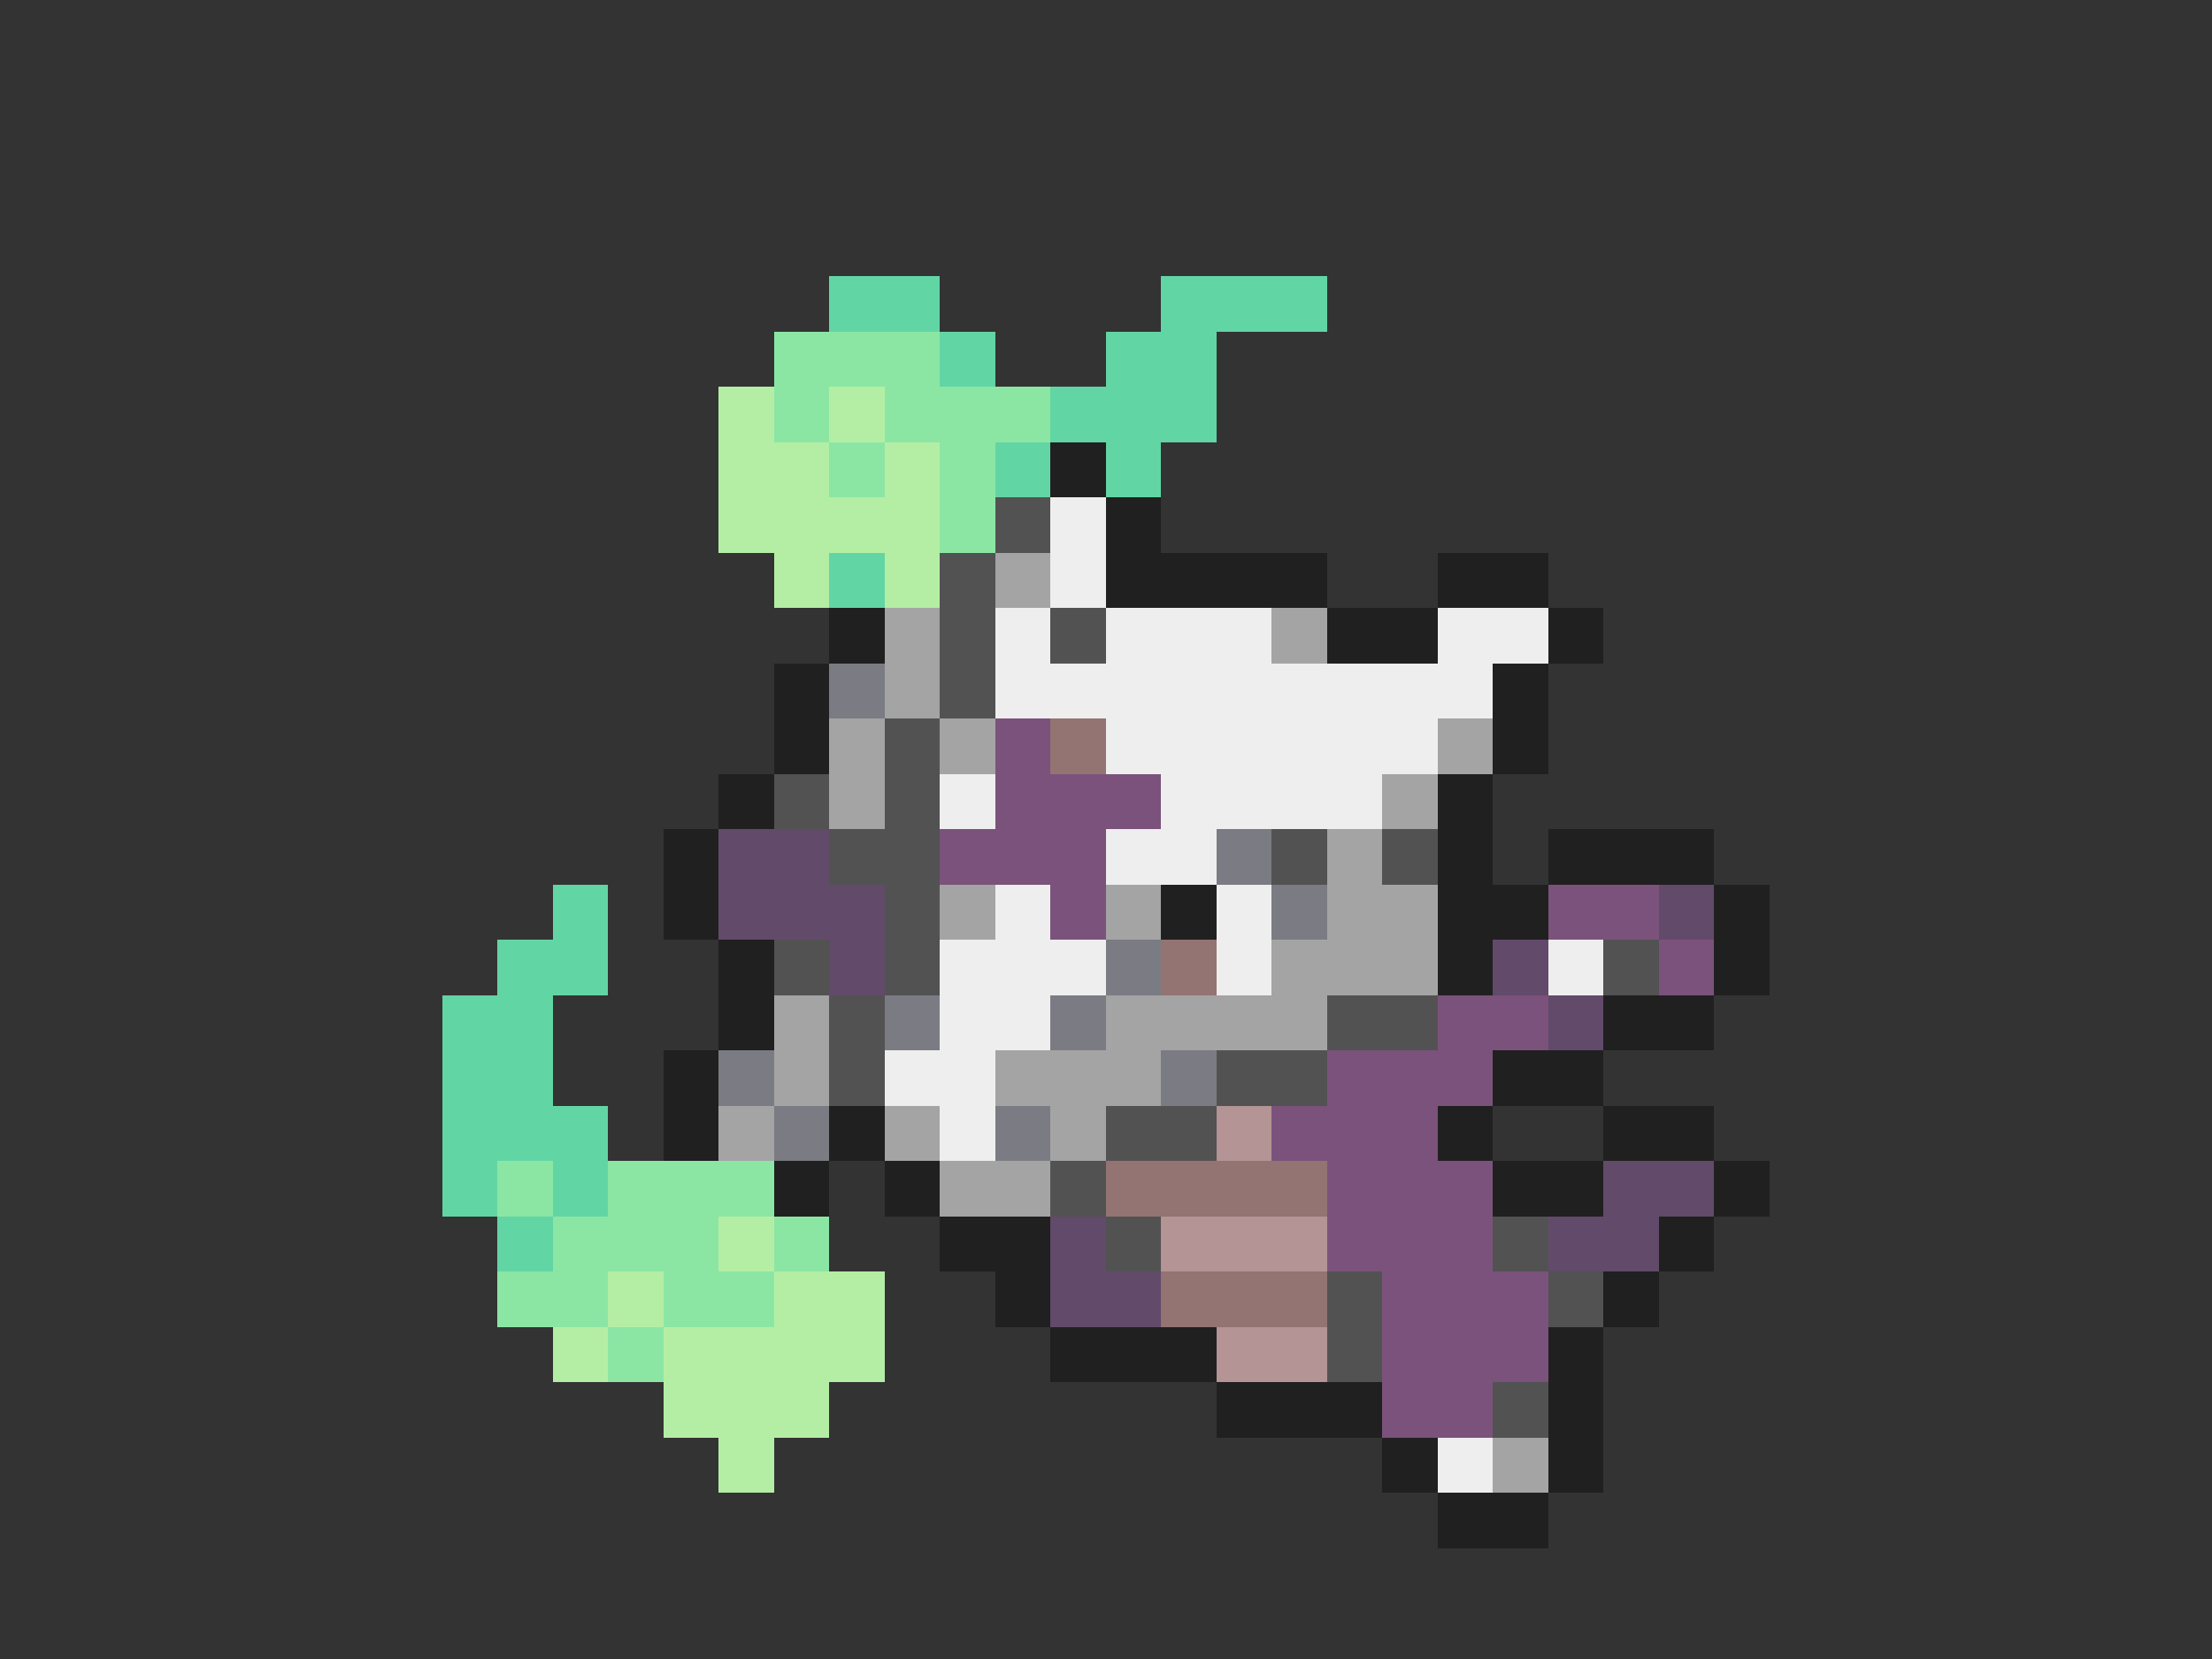 <svg xmlns="http://www.w3.org/2000/svg" viewBox="0 -0.5 40 30" shape-rendering="crispEdges">
<rect x="0" y="-0.5" width="40" height="30" fill="#333333" stroke="none"/>
<path stroke="#62d5a4" d="M15 5h2M21 5h3M17 6h1M20 6h2M19 7h3M18 8h1M20 8h1M15 10h1M10 16h1M9 17h2M8 18h2M8 19h2M8 20h3M8 21h1M10 21h1M9 22h1" />
<path stroke="#8be6a4" d="M14 6h3M14 7h1M16 7h3M15 8h1M17 8h1M17 9h1M9 21h1M11 21h3M10 22h3M14 22h1M9 23h2M12 23h2M11 24h1" />
<path stroke="#b4eea4" d="M13 7h1M15 7h1M13 8h2M16 8h1M13 9h4M14 10h1M16 10h1M13 22h1M11 23h1M14 23h2M10 24h1M12 24h4M12 25h3M13 26h1" />
<path stroke="#202020" d="M19 8h1M20 9h1M20 10h4M26 10h2M15 11h1M24 11h2M28 11h1M14 12h1M27 12h1M14 13h1M27 13h1M13 14h1M26 14h1M12 15h1M26 15h1M28 15h3M12 16h1M21 16h1M26 16h2M31 16h1M13 17h1M26 17h1M31 17h1M13 18h1M29 18h2M12 19h1M27 19h2M12 20h1M15 20h1M26 20h1M29 20h2M14 21h1M16 21h1M27 21h2M31 21h1M17 22h2M30 22h1M18 23h1M29 23h1M19 24h3M28 24h1M22 25h3M28 25h1M25 26h1M28 26h1M26 27h2" />
<path stroke="#525252" d="M18 9h1M17 10h1M17 11h1M19 11h1M17 12h1M16 13h1M14 14h1M16 14h1M15 15h2M23 15h1M25 15h1M16 16h1M14 17h1M16 17h1M29 17h1M15 18h1M24 18h2M15 19h1M22 19h2M20 20h2M19 21h1M20 22h1M27 22h1M24 23h1M28 23h1M24 24h1M27 25h1" />
<path stroke="#eeeeee" d="M19 9h1M19 10h1M18 11h1M20 11h3M26 11h2M18 12h9M20 13h6M17 14h1M21 14h4M20 15h2M18 16h1M22 16h1M17 17h3M22 17h1M28 17h1M17 18h2M16 19h2M17 20h1M26 26h1" />
<path stroke="#a4a4a4" d="M18 10h1M16 11h1M23 11h1M16 12h1M15 13h1M17 13h1M26 13h1M15 14h1M25 14h1M24 15h1M17 16h1M20 16h1M24 16h2M23 17h3M14 18h1M20 18h4M14 19h1M18 19h3M13 20h1M16 20h1M19 20h1M17 21h2M27 26h1" />
<path stroke="#7b7b83" d="M15 12h1M22 15h1M23 16h1M20 17h1M16 18h1M19 18h1M13 19h1M21 19h1M14 20h1M18 20h1" />
<path stroke="#7b527b" d="M18 13h1M18 14h3M17 15h3M19 16h1M28 16h2M30 17h1M26 18h2M24 19h3M23 20h3M24 21h3M24 22h3M25 23h3M25 24h3M25 25h2" />
<path stroke="#947373" d="M19 13h1M21 17h1M20 21h4M21 23h3" />
<path stroke="#624a6a" d="M13 15h2M13 16h3M30 16h1M15 17h1M27 17h1M28 18h1M29 21h2M19 22h1M28 22h2M19 23h2" />
<path stroke="#b49494" d="M22 20h1M21 22h3M22 24h2" />
</svg>